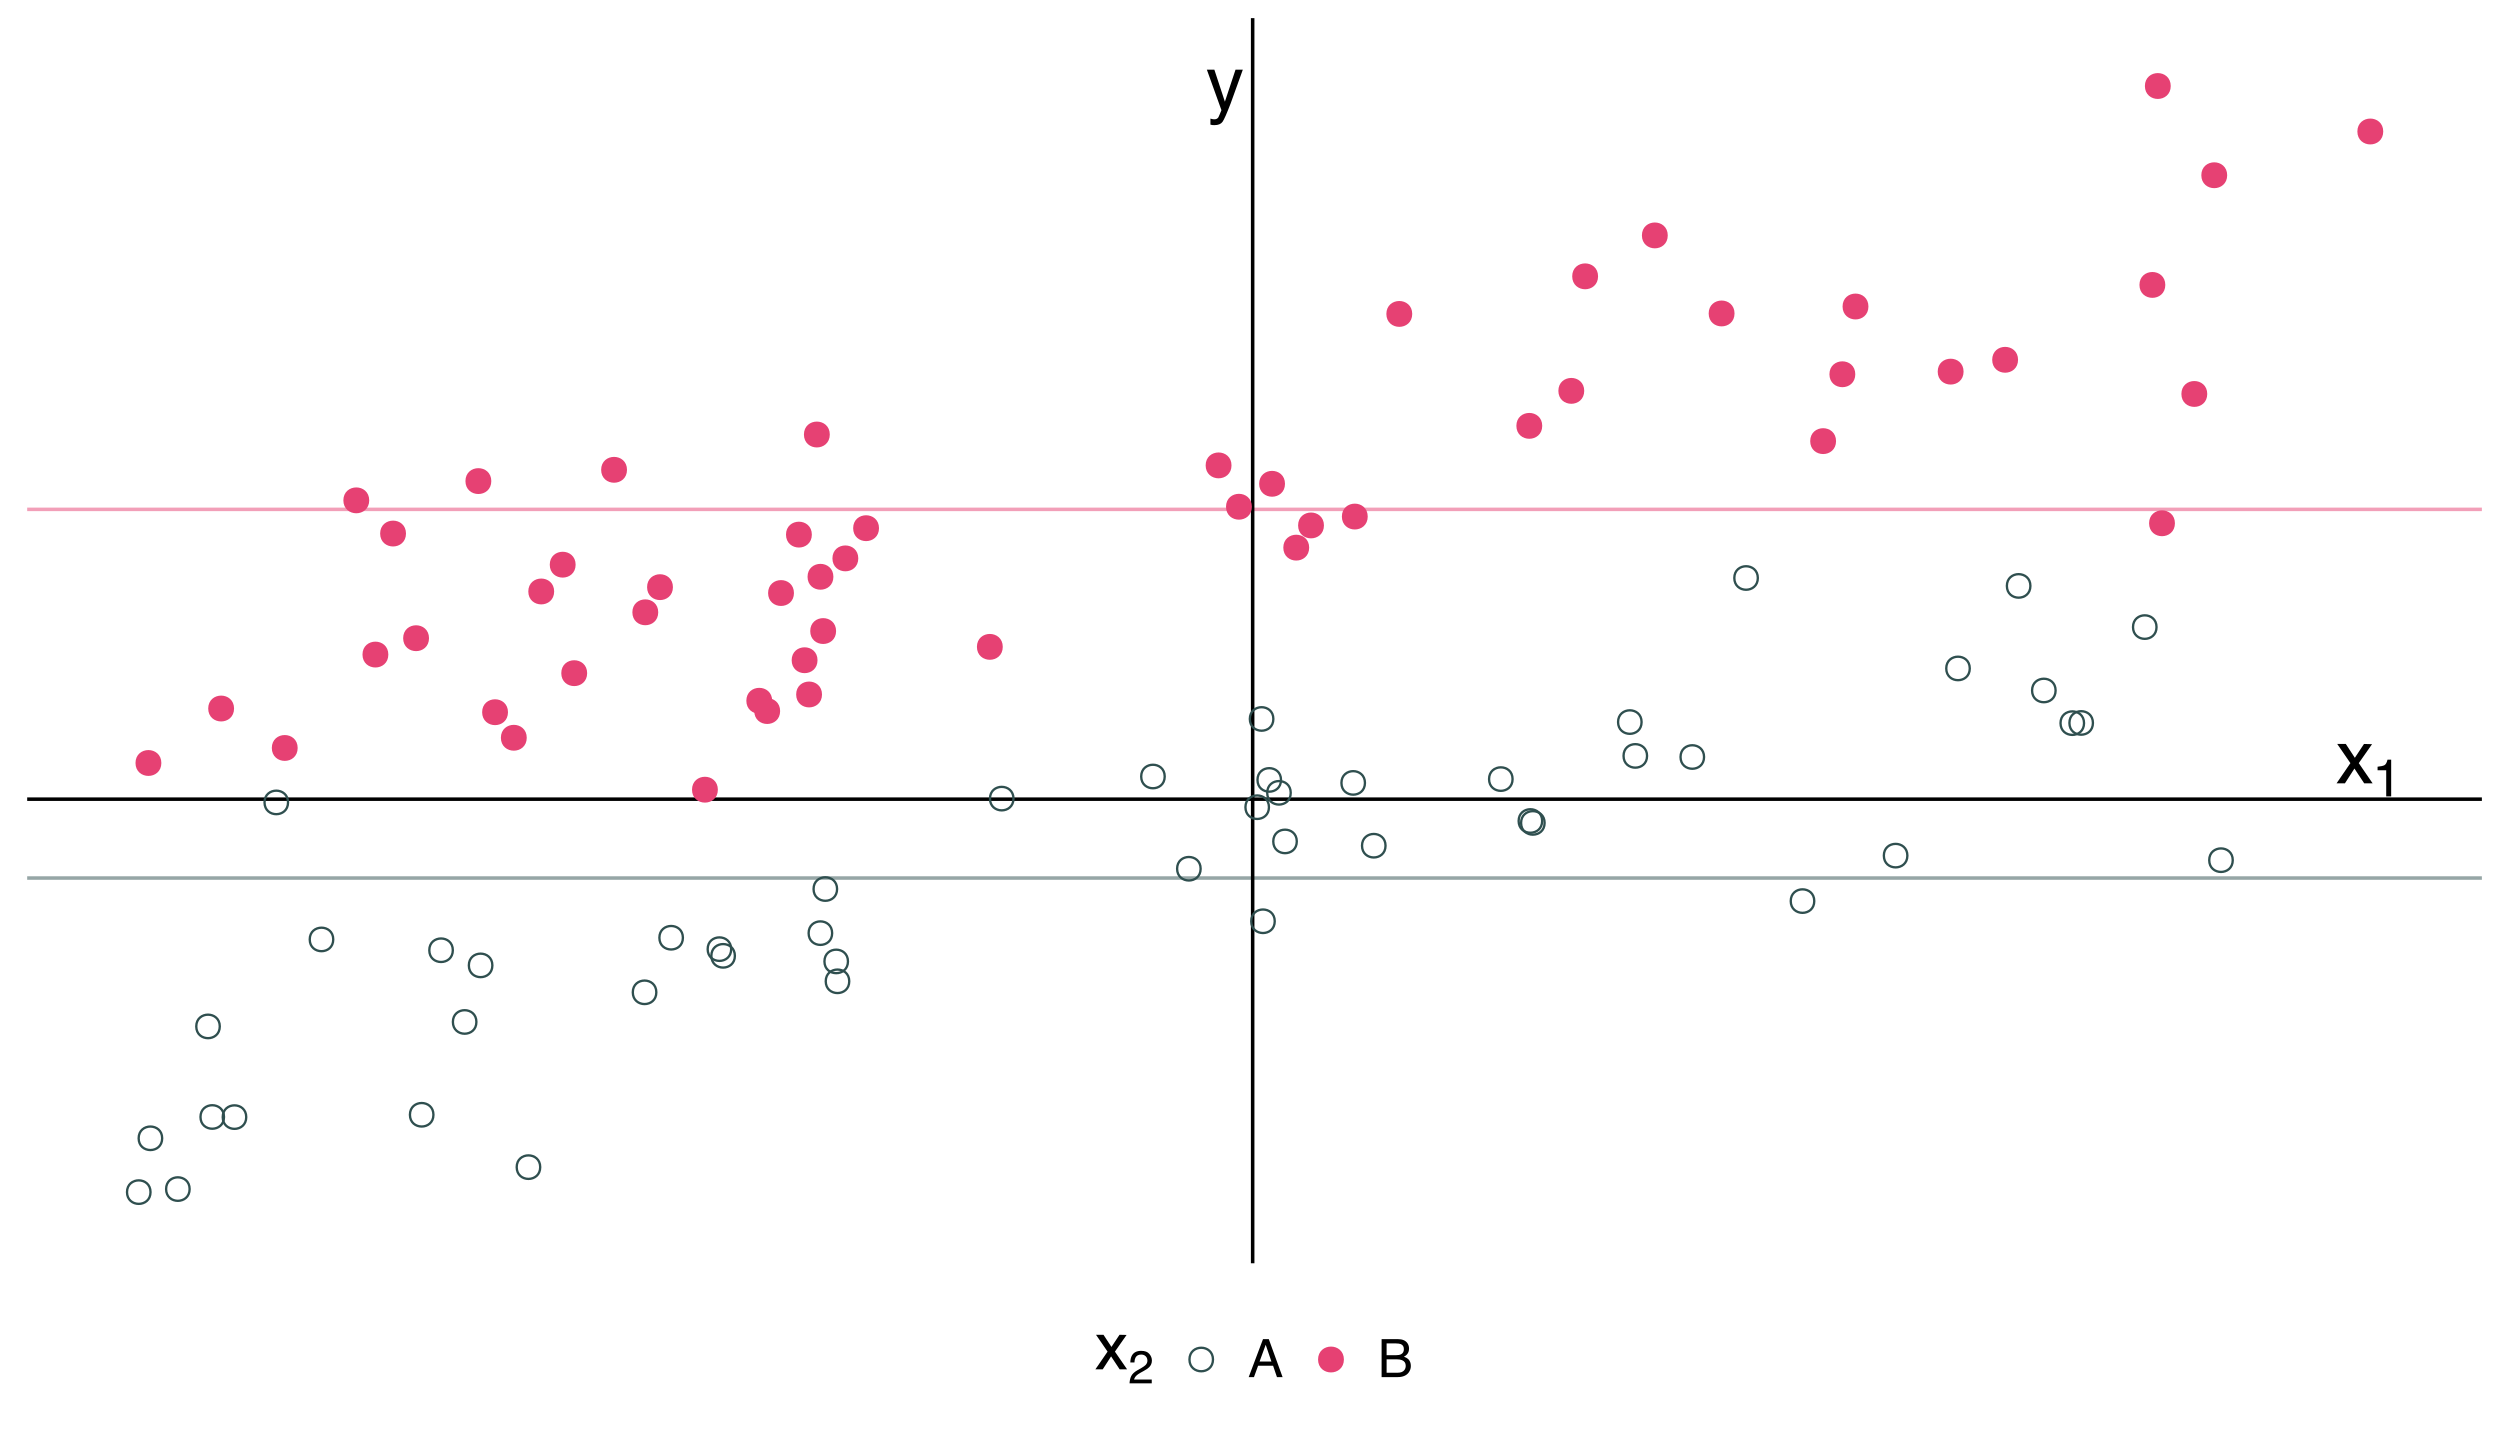 <?xml version="1.0" encoding="UTF-8"?>
<svg xmlns="http://www.w3.org/2000/svg" xmlns:xlink="http://www.w3.org/1999/xlink" width="756" height="432" viewBox="0 0 756 432">
<defs>
<g>
<g id="glyph-0-0">
<path d="M 0.734 0 L 0.734 -16.328 L 13.688 -16.328 L 13.688 0 Z M 11.656 -2.047 L 11.656 -14.281 L 2.781 -14.281 L 2.781 -2.047 Z M 11.656 -2.047 "/>
</g>
<g id="glyph-0-1">
<path d="M 8.906 -11.906 L 11.109 -11.906 C 10.828 -11.145 10.203 -9.406 9.234 -6.688 C 8.504 -4.633 7.898 -2.961 7.422 -1.672 C 6.266 1.359 5.445 3.207 4.969 3.875 C 4.488 4.539 3.672 4.875 2.516 4.875 C 2.234 4.875 2.016 4.863 1.859 4.844 C 1.711 4.82 1.531 4.781 1.312 4.719 L 1.312 2.906 C 1.656 3 1.906 3.055 2.062 3.078 C 2.219 3.098 2.359 3.109 2.484 3.109 C 2.848 3.109 3.117 3.047 3.297 2.922 C 3.473 2.805 3.617 2.66 3.734 2.484 C 3.773 2.422 3.91 2.113 4.141 1.562 C 4.367 1.02 4.535 0.613 4.641 0.344 L 0.234 -11.906 L 2.5 -11.906 L 5.688 -2.219 Z M 5.688 -12.188 Z M 5.688 -12.188 "/>
</g>
<g id="glyph-0-2">
<path d="M 0.328 -11.906 L 2.922 -11.906 L 5.656 -7.719 L 8.422 -11.906 L 10.859 -11.844 L 6.844 -6.109 L 11.031 0 L 8.484 0 L 5.531 -4.469 L 2.656 0 L 0.125 0 L 4.312 -6.109 Z M 0.328 -11.906 "/>
</g>
<g id="glyph-1-0">
<path d="M 0.516 0 L 0.516 -11.438 L 9.594 -11.438 L 9.594 0 Z M 8.156 -1.438 L 8.156 -10 L 1.953 -10 L 1.953 -1.438 Z M 8.156 -1.438 "/>
</g>
<g id="glyph-1-1">
<path d="M 1.531 -7.891 L 1.531 -8.969 C 2.539 -9.062 3.242 -9.223 3.641 -9.453 C 4.035 -9.691 4.332 -10.238 4.531 -11.094 L 5.641 -11.094 L 5.641 0 L 4.141 0 L 4.141 -7.891 Z M 1.531 -7.891 "/>
</g>
<g id="glyph-2-0">
<path d="M 0.641 0 L 0.641 -14.344 L 12.031 -14.344 L 12.031 0 Z M 10.234 -1.797 L 10.234 -12.547 L 2.438 -12.547 L 2.438 -1.797 Z M 10.234 -1.797 "/>
</g>
<g id="glyph-2-1">
<path d="M 0.297 -10.453 L 2.562 -10.453 L 4.969 -6.781 L 7.406 -10.453 L 9.547 -10.406 L 6.016 -5.359 L 9.703 0 L 7.453 0 L 4.859 -3.922 L 2.328 0 L 0.109 0 L 3.797 -5.359 Z M 0.297 -10.453 "/>
</g>
<g id="glyph-3-0">
<path d="M 0.453 0 L 0.453 -10.047 L 8.422 -10.047 L 8.422 0 Z M 7.172 -1.266 L 7.172 -8.781 L 1.703 -8.781 L 1.703 -1.266 Z M 7.172 -1.266 "/>
</g>
<g id="glyph-3-1">
<path d="M 0.438 0 C 0.477 -0.844 0.648 -1.578 0.953 -2.203 C 1.266 -2.828 1.859 -3.395 2.734 -3.906 L 4.047 -4.656 C 4.629 -5 5.039 -5.289 5.281 -5.531 C 5.656 -5.914 5.844 -6.352 5.844 -6.844 C 5.844 -7.406 5.672 -7.852 5.328 -8.188 C 4.984 -8.531 4.531 -8.703 3.969 -8.703 C 3.125 -8.703 2.539 -8.379 2.219 -7.734 C 2.039 -7.391 1.941 -6.914 1.922 -6.312 L 0.672 -6.312 C 0.691 -7.164 0.852 -7.863 1.156 -8.406 C 1.688 -9.352 2.625 -9.828 3.969 -9.828 C 5.094 -9.828 5.91 -9.52 6.422 -8.906 C 6.941 -8.301 7.203 -7.629 7.203 -6.891 C 7.203 -6.109 6.926 -5.438 6.375 -4.875 C 6.062 -4.551 5.488 -4.16 4.656 -3.703 L 3.719 -3.188 C 3.281 -2.938 2.93 -2.703 2.672 -2.484 C 2.211 -2.086 1.926 -1.645 1.812 -1.156 L 7.156 -1.156 L 7.156 0 Z M 0.438 0 "/>
</g>
<g id="glyph-4-0">
<path d="M 0.516 0 L 0.516 -11.484 L 9.625 -11.484 L 9.625 0 Z M 8.188 -1.438 L 8.188 -10.047 L 1.953 -10.047 L 1.953 -1.438 Z M 8.188 -1.438 "/>
</g>
<g id="glyph-4-1">
<path d="M 7.109 -4.703 L 5.375 -9.781 L 3.516 -4.703 Z M 4.562 -11.484 L 6.312 -11.484 L 10.484 0 L 8.781 0 L 7.609 -3.438 L 3.078 -3.438 L 1.828 0 L 0.234 0 Z M 4.562 -11.484 "/>
</g>
<g id="glyph-4-2">
<path d="M 5.531 -6.625 C 6.188 -6.625 6.695 -6.719 7.062 -6.906 C 7.633 -7.188 7.922 -7.703 7.922 -8.453 C 7.922 -9.203 7.617 -9.707 7.016 -9.969 C 6.672 -10.113 6.16 -10.188 5.484 -10.188 L 2.703 -10.188 L 2.703 -6.625 Z M 6.062 -1.328 C 7.008 -1.328 7.688 -1.602 8.094 -2.156 C 8.352 -2.508 8.484 -2.93 8.484 -3.422 C 8.484 -4.254 8.109 -4.82 7.359 -5.125 C 6.961 -5.289 6.441 -5.375 5.797 -5.375 L 2.703 -5.375 L 2.703 -1.328 Z M 1.188 -11.484 L 6.109 -11.484 C 7.453 -11.484 8.41 -11.082 8.984 -10.281 C 9.316 -9.801 9.484 -9.254 9.484 -8.641 C 9.484 -7.91 9.273 -7.316 8.859 -6.859 C 8.648 -6.609 8.344 -6.383 7.938 -6.188 C 8.531 -5.957 8.973 -5.703 9.266 -5.422 C 9.773 -4.922 10.031 -4.234 10.031 -3.359 C 10.031 -2.617 9.801 -1.945 9.344 -1.344 C 8.645 -0.445 7.539 0 6.031 0 L 1.188 0 Z M 1.188 -11.484 "/>
</g>
</g>
<clipPath id="clip-0">
<path clip-rule="nonzero" d="M 8.219 264 L 750.52 264 L 750.52 267 L 8.219 267 Z M 8.219 264 "/>
</clipPath>
<clipPath id="clip-1">
<path clip-rule="nonzero" d="M 8.219 153 L 750.52 153 L 750.52 155 L 8.219 155 Z M 8.219 153 "/>
</clipPath>
<clipPath id="clip-2">
<path clip-rule="nonzero" d="M 8.219 241 L 750.52 241 L 750.52 243 L 8.219 243 Z M 8.219 241 "/>
</clipPath>
<clipPath id="clip-3">
<path clip-rule="nonzero" d="M 378 5.48 L 380 5.48 L 380 382.016 L 378 382.016 Z M 378 5.48 "/>
</clipPath>
</defs>
<rect x="-75.6" y="-43.2" width="907.2" height="518.4" fill="rgb(100%, 100%, 100%)" fill-opacity="1"/>
<g clip-path="url(#clip-0)">
<path fill="none" stroke-width="1.067" stroke-linecap="butt" stroke-linejoin="round" stroke="rgb(18.431%, 30.98%, 30.98%)" stroke-opacity="0.502" stroke-miterlimit="10" d="M 8.219 265.523 L 750.52 265.523 "/>
</g>
<g clip-path="url(#clip-1)">
<path fill="none" stroke-width="1.067" stroke-linecap="butt" stroke-linejoin="round" stroke="rgb(90.196%, 25.49%, 45.098%)" stroke-opacity="0.502" stroke-miterlimit="10" d="M 8.219 154.023 L 750.52 154.023 "/>
</g>
<g clip-path="url(#clip-2)">
<path fill="none" stroke-width="1.067" stroke-linecap="butt" stroke-linejoin="round" stroke="rgb(0%, 0%, 0%)" stroke-opacity="1" stroke-miterlimit="10" d="M 8.219 241.668 L 750.52 241.668 "/>
</g>
<g clip-path="url(#clip-3)">
<path fill="none" stroke-width="1.067" stroke-linecap="butt" stroke-linejoin="round" stroke="rgb(0%, 0%, 0%)" stroke-opacity="1" stroke-miterlimit="10" d="M 378.805 382.012 L 378.805 5.48 "/>
</g>
<g fill="rgb(0%, 0%, 0%)" fill-opacity="1">
<use xlink:href="#glyph-0-1" x="364.719" y="32.969"/>
</g>
<g fill="rgb(0%, 0%, 0%)" fill-opacity="1">
<use xlink:href="#glyph-0-2" x="706.449" y="236.879"/>
</g>
<g fill="rgb(0%, 0%, 0%)" fill-opacity="1">
<use xlink:href="#glyph-1-1" x="717.449" y="240.823"/>
</g>
<path fill-rule="nonzero" fill="rgb(90.196%, 25.49%, 45.098%)" fill-opacity="1" stroke-width="0.709" stroke-linecap="round" stroke-linejoin="round" stroke="rgb(90.196%, 25.49%, 45.098%)" stroke-opacity="1" stroke-miterlimit="10" d="M 117.078 197.941 C 117.078 202.684 109.969 202.684 109.969 197.941 C 109.969 193.203 117.078 193.203 117.078 197.941 "/>
<path fill="none" stroke-width="0.709" stroke-linecap="round" stroke-linejoin="round" stroke="rgb(18.431%, 30.98%, 30.98%)" stroke-opacity="1" stroke-miterlimit="10" d="M 466.348 248.266 C 466.348 253.008 459.234 253.008 459.234 248.266 C 459.234 243.527 466.348 243.527 466.348 248.266 "/>
<path fill="none" stroke-width="0.709" stroke-linecap="round" stroke-linejoin="round" stroke="rgb(18.431%, 30.98%, 30.98%)" stroke-opacity="1" stroke-miterlimit="10" d="M 457.402 235.598 C 457.402 240.34 450.293 240.34 450.293 235.598 C 450.293 230.859 457.402 230.859 457.402 235.598 "/>
<path fill="none" stroke-width="0.709" stroke-linecap="round" stroke-linejoin="round" stroke="rgb(18.431%, 30.98%, 30.98%)" stroke-opacity="1" stroke-miterlimit="10" d="M 467.09 248.848 C 467.09 253.59 459.977 253.59 459.977 248.848 C 459.977 244.109 467.09 244.109 467.09 248.848 "/>
<path fill="none" stroke-width="0.709" stroke-linecap="round" stroke-linejoin="round" stroke="rgb(18.431%, 30.98%, 30.98%)" stroke-opacity="1" stroke-miterlimit="10" d="M 630.211 218.68 C 630.211 223.422 623.102 223.422 623.102 218.68 C 623.102 213.938 630.211 213.938 630.211 218.68 "/>
<path fill-rule="nonzero" fill="rgb(90.196%, 25.49%, 45.098%)" fill-opacity="1" stroke-width="0.709" stroke-linecap="round" stroke-linejoin="round" stroke="rgb(90.196%, 25.49%, 45.098%)" stroke-opacity="1" stroke-miterlimit="10" d="M 478.715 118.195 C 478.715 122.938 471.605 122.938 471.605 118.195 C 471.605 113.457 478.715 113.457 478.715 118.195 "/>
<path fill="none" stroke-width="0.709" stroke-linecap="round" stroke-linejoin="round" stroke="rgb(18.431%, 30.98%, 30.98%)" stroke-opacity="1" stroke-miterlimit="10" d="M 45.516 360.496 C 45.516 365.238 38.406 365.238 38.406 360.496 C 38.406 355.758 45.516 355.758 45.516 360.496 "/>
<path fill-rule="nonzero" fill="rgb(90.196%, 25.49%, 45.098%)" fill-opacity="1" stroke-width="0.709" stroke-linecap="round" stroke-linejoin="round" stroke="rgb(90.196%, 25.49%, 45.098%)" stroke-opacity="1" stroke-miterlimit="10" d="M 198.695 185.16 C 198.695 189.902 191.582 189.902 191.582 185.16 C 191.582 180.422 198.695 180.422 198.695 185.16 "/>
<path fill="none" stroke-width="0.709" stroke-linecap="round" stroke-linejoin="round" stroke="rgb(18.431%, 30.98%, 30.98%)" stroke-opacity="1" stroke-miterlimit="10" d="M 496.414 218.352 C 496.414 223.094 489.305 223.094 489.305 218.352 C 489.305 213.613 496.414 213.613 496.414 218.352 "/>
<path fill="none" stroke-width="0.709" stroke-linecap="round" stroke-linejoin="round" stroke="rgb(18.431%, 30.98%, 30.98%)" stroke-opacity="1" stroke-miterlimit="10" d="M 392.148 254.445 C 392.148 259.188 385.035 259.188 385.035 254.445 C 385.035 249.707 392.148 249.707 392.148 254.445 "/>
<path fill="none" stroke-width="0.709" stroke-linecap="round" stroke-linejoin="round" stroke="rgb(18.431%, 30.98%, 30.98%)" stroke-opacity="1" stroke-miterlimit="10" d="M 515.305 228.918 C 515.305 233.66 508.195 233.66 508.195 228.918 C 508.195 224.18 515.305 224.18 515.305 228.918 "/>
<path fill-rule="nonzero" fill="rgb(90.196%, 25.49%, 45.098%)" fill-opacity="1" stroke-width="0.709" stroke-linecap="round" stroke-linejoin="round" stroke="rgb(90.196%, 25.49%, 45.098%)" stroke-opacity="1" stroke-miterlimit="10" d="M 413.246 156.207 C 413.246 160.949 406.137 160.949 406.137 156.207 C 406.137 151.469 413.246 151.469 413.246 156.207 "/>
<path fill-rule="nonzero" fill="rgb(90.196%, 25.49%, 45.098%)" fill-opacity="1" stroke-width="0.709" stroke-linecap="round" stroke-linejoin="round" stroke="rgb(90.196%, 25.49%, 45.098%)" stroke-opacity="1" stroke-miterlimit="10" d="M 233.156 211.91 C 233.156 216.652 226.047 216.652 226.047 211.91 C 226.047 207.172 233.156 207.172 233.156 211.91 "/>
<path fill-rule="nonzero" fill="rgb(90.196%, 25.49%, 45.098%)" fill-opacity="1" stroke-width="0.709" stroke-linecap="round" stroke-linejoin="round" stroke="rgb(90.196%, 25.49%, 45.098%)" stroke-opacity="1" stroke-miterlimit="10" d="M 673.145 52.996 C 673.145 57.734 666.035 57.734 666.035 52.996 C 666.035 48.254 673.145 48.254 673.145 52.996 "/>
<path fill-rule="nonzero" fill="rgb(90.196%, 25.49%, 45.098%)" fill-opacity="1" stroke-width="0.709" stroke-linecap="round" stroke-linejoin="round" stroke="rgb(90.196%, 25.49%, 45.098%)" stroke-opacity="1" stroke-miterlimit="10" d="M 239.738 179.336 C 239.738 184.074 232.625 184.074 232.625 179.336 C 232.625 174.594 239.738 174.594 239.738 179.336 "/>
<path fill="none" stroke-width="0.709" stroke-linecap="round" stroke-linejoin="round" stroke="rgb(18.431%, 30.98%, 30.98%)" stroke-opacity="1" stroke-miterlimit="10" d="M 613.992 177.18 C 613.992 181.922 606.879 181.922 606.879 177.18 C 606.879 172.441 613.992 172.441 613.992 177.18 "/>
<path fill-rule="nonzero" fill="rgb(90.196%, 25.49%, 45.098%)" fill-opacity="1" stroke-width="0.709" stroke-linecap="round" stroke-linejoin="round" stroke="rgb(90.196%, 25.49%, 45.098%)" stroke-opacity="1" stroke-miterlimit="10" d="M 235.555 215.023 C 235.555 219.762 228.441 219.762 228.441 215.023 C 228.441 210.281 235.555 210.281 235.555 215.023 "/>
<path fill="none" stroke-width="0.709" stroke-linecap="round" stroke-linejoin="round" stroke="rgb(18.431%, 30.98%, 30.98%)" stroke-opacity="1" stroke-miterlimit="10" d="M 222.227 289.043 C 222.227 293.785 215.117 293.785 215.117 289.043 C 215.117 284.305 222.227 284.305 222.227 289.043 "/>
<path fill-rule="nonzero" fill="rgb(90.196%, 25.49%, 45.098%)" fill-opacity="1" stroke-width="0.709" stroke-linecap="round" stroke-linejoin="round" stroke="rgb(90.196%, 25.49%, 45.098%)" stroke-opacity="1" stroke-miterlimit="10" d="M 167.223 178.863 C 167.223 183.602 160.113 183.602 160.113 178.863 C 160.113 174.121 167.223 174.121 167.223 178.863 "/>
<path fill="none" stroke-width="0.709" stroke-linecap="round" stroke-linejoin="round" stroke="rgb(18.431%, 30.98%, 30.98%)" stroke-opacity="1" stroke-miterlimit="10" d="M 198.473 300.078 C 198.473 304.816 191.359 304.816 191.359 300.078 C 191.359 295.336 198.473 295.336 198.473 300.078 "/>
<path fill="none" stroke-width="0.709" stroke-linecap="round" stroke-linejoin="round" stroke="rgb(18.431%, 30.98%, 30.98%)" stroke-opacity="1" stroke-miterlimit="10" d="M 256.422 290.734 C 256.422 295.473 249.312 295.473 249.312 290.734 C 249.312 285.992 256.422 285.992 256.422 290.734 "/>
<path fill-rule="nonzero" fill="rgb(90.196%, 25.49%, 45.098%)" fill-opacity="1" stroke-width="0.709" stroke-linecap="round" stroke-linejoin="round" stroke="rgb(90.196%, 25.49%, 45.098%)" stroke-opacity="1" stroke-miterlimit="10" d="M 246.863 199.652 C 246.863 204.395 239.754 204.395 239.754 199.652 C 239.754 194.914 246.863 194.914 246.863 199.652 "/>
<path fill-rule="nonzero" fill="rgb(90.196%, 25.49%, 45.098%)" fill-opacity="1" stroke-width="0.709" stroke-linecap="round" stroke-linejoin="round" stroke="rgb(90.196%, 25.49%, 45.098%)" stroke-opacity="1" stroke-miterlimit="10" d="M 148.215 145.484 C 148.215 150.223 141.105 150.223 141.105 145.484 C 141.105 140.742 148.215 140.742 148.215 145.484 "/>
<path fill="none" stroke-width="0.709" stroke-linecap="round" stroke-linejoin="round" stroke="rgb(18.431%, 30.98%, 30.98%)" stroke-opacity="1" stroke-miterlimit="10" d="M 66.461 310.391 C 66.461 315.129 59.352 315.129 59.352 310.391 C 59.352 305.648 66.461 305.648 66.461 310.391 "/>
<path fill-rule="nonzero" fill="rgb(90.196%, 25.49%, 45.098%)" fill-opacity="1" stroke-width="0.709" stroke-linecap="round" stroke-linejoin="round" stroke="rgb(90.196%, 25.49%, 45.098%)" stroke-opacity="1" stroke-miterlimit="10" d="M 189.25 142.07 C 189.25 146.812 182.141 146.812 182.141 142.07 C 182.141 137.332 189.25 137.332 189.25 142.07 "/>
<path fill="none" stroke-width="0.709" stroke-linecap="round" stroke-linejoin="round" stroke="rgb(18.431%, 30.98%, 30.98%)" stroke-opacity="1" stroke-miterlimit="10" d="M 595.656 202.137 C 595.656 206.875 588.547 206.875 588.547 202.137 C 588.547 197.395 595.656 197.395 595.656 202.137 "/>
<path fill-rule="nonzero" fill="rgb(90.196%, 25.49%, 45.098%)" fill-opacity="1" stroke-width="0.709" stroke-linecap="round" stroke-linejoin="round" stroke="rgb(90.196%, 25.49%, 45.098%)" stroke-opacity="1" stroke-miterlimit="10" d="M 400.008 158.891 C 400.008 163.633 392.898 163.633 392.898 158.891 C 392.898 154.152 400.008 154.152 400.008 158.891 "/>
<path fill-rule="nonzero" fill="rgb(90.196%, 25.49%, 45.098%)" fill-opacity="1" stroke-width="0.709" stroke-linecap="round" stroke-linejoin="round" stroke="rgb(90.196%, 25.49%, 45.098%)" stroke-opacity="1" stroke-miterlimit="10" d="M 667.117 119.133 C 667.117 123.875 660.008 123.875 660.008 119.133 C 660.008 114.395 667.117 114.395 667.117 119.133 "/>
<path fill-rule="nonzero" fill="rgb(90.196%, 25.49%, 45.098%)" fill-opacity="1" stroke-width="0.709" stroke-linecap="round" stroke-linejoin="round" stroke="rgb(90.196%, 25.49%, 45.098%)" stroke-opacity="1" stroke-miterlimit="10" d="M 609.906 108.801 C 609.906 113.543 602.793 113.543 602.793 108.801 C 602.793 104.062 609.906 104.062 609.906 108.801 "/>
<path fill-rule="nonzero" fill="rgb(90.196%, 25.49%, 45.098%)" fill-opacity="1" stroke-width="0.709" stroke-linecap="round" stroke-linejoin="round" stroke="rgb(90.196%, 25.49%, 45.098%)" stroke-opacity="1" stroke-miterlimit="10" d="M 70.426 214.258 C 70.426 219 63.316 219 63.316 214.258 C 63.316 209.52 70.426 209.52 70.426 214.258 "/>
<path fill="none" stroke-width="0.709" stroke-linecap="round" stroke-linejoin="round" stroke="rgb(18.431%, 30.98%, 30.98%)" stroke-opacity="1" stroke-miterlimit="10" d="M 352.207 234.816 C 352.207 239.555 345.098 239.555 345.098 234.816 C 345.098 230.074 352.207 230.074 352.207 234.816 "/>
<path fill="none" stroke-width="0.709" stroke-linecap="round" stroke-linejoin="round" stroke="rgb(18.431%, 30.98%, 30.98%)" stroke-opacity="1" stroke-miterlimit="10" d="M 221.105 287.02 C 221.105 291.762 213.996 291.762 213.996 287.02 C 213.996 282.281 221.105 282.281 221.105 287.02 "/>
<path fill-rule="nonzero" fill="rgb(90.196%, 25.49%, 45.098%)" fill-opacity="1" stroke-width="0.709" stroke-linecap="round" stroke-linejoin="round" stroke="rgb(90.196%, 25.49%, 45.098%)" stroke-opacity="1" stroke-miterlimit="10" d="M 248.223 210.012 C 248.223 214.75 241.113 214.75 241.113 210.012 C 241.113 205.27 248.223 205.27 248.223 210.012 "/>
<path fill="none" stroke-width="0.709" stroke-linecap="round" stroke-linejoin="round" stroke="rgb(18.431%, 30.98%, 30.98%)" stroke-opacity="1" stroke-miterlimit="10" d="M 387.379 235.848 C 387.379 240.59 380.266 240.59 380.266 235.848 C 380.266 231.109 387.379 231.109 387.379 235.848 "/>
<path fill="none" stroke-width="0.709" stroke-linecap="round" stroke-linejoin="round" stroke="rgb(18.431%, 30.98%, 30.98%)" stroke-opacity="1" stroke-miterlimit="10" d="M 163.359 352.945 C 163.359 357.688 156.25 357.688 156.25 352.945 C 156.25 348.203 163.359 348.203 163.359 352.945 "/>
<path fill-rule="nonzero" fill="rgb(90.196%, 25.49%, 45.098%)" fill-opacity="1" stroke-width="0.709" stroke-linecap="round" stroke-linejoin="round" stroke="rgb(90.196%, 25.49%, 45.098%)" stroke-opacity="1" stroke-miterlimit="10" d="M 560.684 113.176 C 560.684 117.918 553.574 117.918 553.574 113.176 C 553.574 108.438 560.684 108.438 560.684 113.176 "/>
<path fill-rule="nonzero" fill="rgb(90.196%, 25.49%, 45.098%)" fill-opacity="1" stroke-width="0.709" stroke-linecap="round" stroke-linejoin="round" stroke="rgb(90.196%, 25.49%, 45.098%)" stroke-opacity="1" stroke-miterlimit="10" d="M 177.199 203.566 C 177.199 208.309 170.086 208.309 170.086 203.566 C 170.086 198.828 177.199 198.828 177.199 203.566 "/>
<path fill-rule="nonzero" fill="rgb(90.196%, 25.49%, 45.098%)" fill-opacity="1" stroke-width="0.709" stroke-linecap="round" stroke-linejoin="round" stroke="rgb(90.196%, 25.49%, 45.098%)" stroke-opacity="1" stroke-miterlimit="10" d="M 216.727 238.805 C 216.727 243.543 209.617 243.543 209.617 238.805 C 209.617 234.062 216.727 234.062 216.727 238.805 "/>
<path fill-rule="nonzero" fill="rgb(90.196%, 25.49%, 45.098%)" fill-opacity="1" stroke-width="0.709" stroke-linecap="round" stroke-linejoin="round" stroke="rgb(90.196%, 25.49%, 45.098%)" stroke-opacity="1" stroke-miterlimit="10" d="M 720.336 39.766 C 720.336 44.508 713.223 44.508 713.223 39.766 C 713.223 35.023 720.336 35.023 720.336 39.766 "/>
<path fill-rule="nonzero" fill="rgb(90.196%, 25.49%, 45.098%)" fill-opacity="1" stroke-width="0.709" stroke-linecap="round" stroke-linejoin="round" stroke="rgb(90.196%, 25.49%, 45.098%)" stroke-opacity="1" stroke-miterlimit="10" d="M 593.43 112.383 C 593.43 117.121 586.316 117.121 586.316 112.383 C 586.316 107.641 593.43 107.641 593.43 112.383 "/>
<path fill="none" stroke-width="0.709" stroke-linecap="round" stroke-linejoin="round" stroke="rgb(18.431%, 30.98%, 30.98%)" stroke-opacity="1" stroke-miterlimit="10" d="M 418.984 255.746 C 418.984 260.484 411.875 260.484 411.875 255.746 C 411.875 251.004 418.984 251.004 418.984 255.746 "/>
<path fill-rule="nonzero" fill="rgb(90.196%, 25.49%, 45.098%)" fill-opacity="1" stroke-width="0.709" stroke-linecap="round" stroke-linejoin="round" stroke="rgb(90.196%, 25.49%, 45.098%)" stroke-opacity="1" stroke-miterlimit="10" d="M 482.902 83.562 C 482.902 88.305 475.789 88.305 475.789 83.562 C 475.789 78.824 482.902 78.824 482.902 83.562 "/>
<path fill="none" stroke-width="0.709" stroke-linecap="round" stroke-linejoin="round" stroke="rgb(18.431%, 30.98%, 30.98%)" stroke-opacity="1" stroke-miterlimit="10" d="M 253.133 268.844 C 253.133 273.586 246.023 273.586 246.023 268.844 C 246.023 264.105 253.133 264.105 253.133 268.844 "/>
<path fill-rule="nonzero" fill="rgb(90.196%, 25.49%, 45.098%)" fill-opacity="1" stroke-width="0.709" stroke-linecap="round" stroke-linejoin="round" stroke="rgb(90.196%, 25.49%, 45.098%)" stroke-opacity="1" stroke-miterlimit="10" d="M 466.016 128.777 C 466.016 133.52 458.906 133.52 458.906 128.777 C 458.906 124.039 466.016 124.039 466.016 128.777 "/>
<path fill-rule="nonzero" fill="rgb(90.196%, 25.49%, 45.098%)" fill-opacity="1" stroke-width="0.709" stroke-linecap="round" stroke-linejoin="round" stroke="rgb(90.196%, 25.49%, 45.098%)" stroke-opacity="1" stroke-miterlimit="10" d="M 265.457 159.723 C 265.457 164.465 258.348 164.465 258.348 159.723 C 258.348 154.984 265.457 154.984 265.457 159.723 "/>
<path fill="none" stroke-width="0.709" stroke-linecap="round" stroke-linejoin="round" stroke="rgb(18.431%, 30.98%, 30.98%)" stroke-opacity="1" stroke-miterlimit="10" d="M 383.73 244.098 C 383.73 248.84 376.621 248.84 376.621 244.098 C 376.621 239.359 383.73 239.359 383.73 244.098 "/>
<path fill-rule="nonzero" fill="rgb(90.196%, 25.49%, 45.098%)" fill-opacity="1" stroke-width="0.709" stroke-linecap="round" stroke-linejoin="round" stroke="rgb(90.196%, 25.49%, 45.098%)" stroke-opacity="1" stroke-miterlimit="10" d="M 503.977 71.191 C 503.977 75.93 496.867 75.93 496.867 71.191 C 496.867 66.449 503.977 66.449 503.977 71.191 "/>
<path fill-rule="nonzero" fill="rgb(90.196%, 25.49%, 45.098%)" fill-opacity="1" stroke-width="0.709" stroke-linecap="round" stroke-linejoin="round" stroke="rgb(90.196%, 25.49%, 45.098%)" stroke-opacity="1" stroke-miterlimit="10" d="M 372.055 140.734 C 372.055 145.477 364.941 145.477 364.941 140.734 C 364.941 135.996 372.055 135.996 372.055 140.734 "/>
<path fill="none" stroke-width="0.709" stroke-linecap="round" stroke-linejoin="round" stroke="rgb(18.431%, 30.98%, 30.98%)" stroke-opacity="1" stroke-miterlimit="10" d="M 206.508 283.57 C 206.508 288.312 199.398 288.312 199.398 283.57 C 199.398 278.832 206.508 278.832 206.508 283.57 "/>
<path fill-rule="nonzero" fill="rgb(90.196%, 25.49%, 45.098%)" fill-opacity="1" stroke-width="0.709" stroke-linecap="round" stroke-linejoin="round" stroke="rgb(90.196%, 25.49%, 45.098%)" stroke-opacity="1" stroke-miterlimit="10" d="M 564.66 92.691 C 564.66 97.43 557.547 97.43 557.547 92.691 C 557.547 87.949 564.66 87.949 564.66 92.691 "/>
<path fill-rule="nonzero" fill="rgb(90.196%, 25.49%, 45.098%)" fill-opacity="1" stroke-width="0.709" stroke-linecap="round" stroke-linejoin="round" stroke="rgb(90.196%, 25.49%, 45.098%)" stroke-opacity="1" stroke-miterlimit="10" d="M 89.66 226.184 C 89.66 230.926 82.551 230.926 82.551 226.184 C 82.551 221.445 89.66 221.445 89.66 226.184 "/>
<path fill-rule="nonzero" fill="rgb(90.196%, 25.49%, 45.098%)" fill-opacity="1" stroke-width="0.709" stroke-linecap="round" stroke-linejoin="round" stroke="rgb(90.196%, 25.49%, 45.098%)" stroke-opacity="1" stroke-miterlimit="10" d="M 251.664 174.422 C 251.664 179.16 244.555 179.16 244.555 174.422 C 244.555 169.68 251.664 169.68 251.664 174.422 "/>
<path fill="none" stroke-width="0.709" stroke-linecap="round" stroke-linejoin="round" stroke="rgb(18.431%, 30.98%, 30.98%)" stroke-opacity="1" stroke-miterlimit="10" d="M 531.566 174.785 C 531.566 179.527 524.457 179.527 524.457 174.785 C 524.457 170.047 531.566 170.047 531.566 174.785 "/>
<path fill="none" stroke-width="0.709" stroke-linecap="round" stroke-linejoin="round" stroke="rgb(18.431%, 30.98%, 30.98%)" stroke-opacity="1" stroke-miterlimit="10" d="M 385.48 278.59 C 385.48 283.332 378.371 283.332 378.371 278.59 C 378.371 273.852 385.48 273.852 385.48 278.59 "/>
<path fill="none" stroke-width="0.709" stroke-linecap="round" stroke-linejoin="round" stroke="rgb(18.431%, 30.98%, 30.98%)" stroke-opacity="1" stroke-miterlimit="10" d="M 144.062 309.039 C 144.062 313.781 136.953 313.781 136.953 309.039 C 136.953 304.301 144.062 304.301 144.062 309.039 "/>
<path fill="none" stroke-width="0.709" stroke-linecap="round" stroke-linejoin="round" stroke="rgb(18.431%, 30.98%, 30.98%)" stroke-opacity="1" stroke-miterlimit="10" d="M 385.062 217.414 C 385.062 222.152 377.949 222.152 377.949 217.414 C 377.949 212.672 385.062 212.672 385.062 217.414 "/>
<path fill-rule="nonzero" fill="rgb(90.196%, 25.49%, 45.098%)" fill-opacity="1" stroke-width="0.709" stroke-linecap="round" stroke-linejoin="round" stroke="rgb(90.196%, 25.49%, 45.098%)" stroke-opacity="1" stroke-miterlimit="10" d="M 378.211 153.242 C 378.211 157.98 371.102 157.98 371.102 153.242 C 371.102 148.5 378.211 148.5 378.211 153.242 "/>
<path fill-rule="nonzero" fill="rgb(90.196%, 25.49%, 45.098%)" fill-opacity="1" stroke-width="0.709" stroke-linecap="round" stroke-linejoin="round" stroke="rgb(90.196%, 25.49%, 45.098%)" stroke-opacity="1" stroke-miterlimit="10" d="M 554.867 133.395 C 554.867 138.137 547.758 138.137 547.758 133.395 C 547.758 128.656 554.867 128.656 554.867 133.395 "/>
<path fill-rule="nonzero" fill="rgb(90.196%, 25.49%, 45.098%)" fill-opacity="1" stroke-width="0.709" stroke-linecap="round" stroke-linejoin="round" stroke="rgb(90.196%, 25.49%, 45.098%)" stroke-opacity="1" stroke-miterlimit="10" d="M 158.934 223.098 C 158.934 227.84 151.82 227.84 151.82 223.098 C 151.82 218.359 158.934 218.359 158.934 223.098 "/>
<path fill="none" stroke-width="0.709" stroke-linecap="round" stroke-linejoin="round" stroke="rgb(18.431%, 30.98%, 30.98%)" stroke-opacity="1" stroke-miterlimit="10" d="M 621.613 208.801 C 621.613 213.543 614.5 213.543 614.5 208.801 C 614.5 204.062 621.613 204.062 621.613 208.801 "/>
<path fill="none" stroke-width="0.709" stroke-linecap="round" stroke-linejoin="round" stroke="rgb(18.431%, 30.98%, 30.98%)" stroke-opacity="1" stroke-miterlimit="10" d="M 632.902 218.621 C 632.902 223.359 625.793 223.359 625.793 218.621 C 625.793 213.879 632.902 213.879 632.902 218.621 "/>
<path fill="none" stroke-width="0.709" stroke-linecap="round" stroke-linejoin="round" stroke="rgb(18.431%, 30.98%, 30.98%)" stroke-opacity="1" stroke-miterlimit="10" d="M 67.738 337.773 C 67.738 342.516 60.629 342.516 60.629 337.773 C 60.629 333.035 67.738 333.035 67.738 337.773 "/>
<path fill="none" stroke-width="0.709" stroke-linecap="round" stroke-linejoin="round" stroke="rgb(18.431%, 30.98%, 30.98%)" stroke-opacity="1" stroke-miterlimit="10" d="M 256.812 296.746 C 256.812 301.488 249.703 301.488 249.703 296.746 C 249.703 292.008 256.812 292.008 256.812 296.746 "/>
<path fill-rule="nonzero" fill="rgb(90.196%, 25.49%, 45.098%)" fill-opacity="1" stroke-width="0.709" stroke-linecap="round" stroke-linejoin="round" stroke="rgb(90.196%, 25.49%, 45.098%)" stroke-opacity="1" stroke-miterlimit="10" d="M 48.438 230.73 C 48.438 235.469 41.328 235.469 41.328 230.73 C 41.328 225.988 48.438 225.988 48.438 230.73 "/>
<path fill-rule="nonzero" fill="rgb(90.196%, 25.49%, 45.098%)" fill-opacity="1" stroke-width="0.709" stroke-linecap="round" stroke-linejoin="round" stroke="rgb(90.196%, 25.49%, 45.098%)" stroke-opacity="1" stroke-miterlimit="10" d="M 203.141 177.555 C 203.141 182.297 196.031 182.297 196.031 177.555 C 196.031 172.816 203.141 172.816 203.141 177.555 "/>
<path fill-rule="nonzero" fill="rgb(90.196%, 25.49%, 45.098%)" fill-opacity="1" stroke-width="0.709" stroke-linecap="round" stroke-linejoin="round" stroke="rgb(90.196%, 25.49%, 45.098%)" stroke-opacity="1" stroke-miterlimit="10" d="M 524.168 94.789 C 524.168 99.531 517.055 99.531 517.055 94.789 C 517.055 90.051 524.168 90.051 524.168 94.789 "/>
<path fill-rule="nonzero" fill="rgb(90.196%, 25.49%, 45.098%)" fill-opacity="1" stroke-width="0.709" stroke-linecap="round" stroke-linejoin="round" stroke="rgb(90.196%, 25.49%, 45.098%)" stroke-opacity="1" stroke-miterlimit="10" d="M 250.574 131.398 C 250.574 136.141 243.461 136.141 243.461 131.398 C 243.461 126.656 250.574 126.656 250.574 131.398 "/>
<path fill-rule="nonzero" fill="rgb(90.196%, 25.49%, 45.098%)" fill-opacity="1" stroke-width="0.709" stroke-linecap="round" stroke-linejoin="round" stroke="rgb(90.196%, 25.49%, 45.098%)" stroke-opacity="1" stroke-miterlimit="10" d="M 388.23 146.301 C 388.23 151.039 381.121 151.039 381.121 146.301 C 381.121 141.559 388.23 141.559 388.23 146.301 "/>
<path fill="none" stroke-width="0.709" stroke-linecap="round" stroke-linejoin="round" stroke="rgb(18.431%, 30.98%, 30.98%)" stroke-opacity="1" stroke-miterlimit="10" d="M 74.461 337.812 C 74.461 342.555 67.352 342.555 67.352 337.812 C 67.352 333.074 74.461 333.074 74.461 337.812 "/>
<path fill-rule="nonzero" fill="rgb(90.196%, 25.49%, 45.098%)" fill-opacity="1" stroke-width="0.709" stroke-linecap="round" stroke-linejoin="round" stroke="rgb(90.196%, 25.49%, 45.098%)" stroke-opacity="1" stroke-miterlimit="10" d="M 426.703 94.934 C 426.703 99.672 419.59 99.672 419.59 94.934 C 419.59 90.191 426.703 90.191 426.703 94.934 "/>
<path fill-rule="nonzero" fill="rgb(90.196%, 25.49%, 45.098%)" fill-opacity="1" stroke-width="0.709" stroke-linecap="round" stroke-linejoin="round" stroke="rgb(90.196%, 25.49%, 45.098%)" stroke-opacity="1" stroke-miterlimit="10" d="M 122.418 161.344 C 122.418 166.086 115.309 166.086 115.309 161.344 C 115.309 156.605 122.418 156.605 122.418 161.344 "/>
<path fill="none" stroke-width="0.709" stroke-linecap="round" stroke-linejoin="round" stroke="rgb(18.431%, 30.98%, 30.98%)" stroke-opacity="1" stroke-miterlimit="10" d="M 652.133 189.633 C 652.133 194.371 645.023 194.371 645.023 189.633 C 645.023 184.891 652.133 184.891 652.133 189.633 "/>
<path fill="none" stroke-width="0.709" stroke-linecap="round" stroke-linejoin="round" stroke="rgb(18.431%, 30.98%, 30.98%)" stroke-opacity="1" stroke-miterlimit="10" d="M 49.039 344.219 C 49.039 348.961 41.93 348.961 41.93 344.219 C 41.93 339.48 49.039 339.48 49.039 344.219 "/>
<path fill="none" stroke-width="0.709" stroke-linecap="round" stroke-linejoin="round" stroke="rgb(18.431%, 30.98%, 30.98%)" stroke-opacity="1" stroke-miterlimit="10" d="M 576.789 258.742 C 576.789 263.484 569.676 263.484 569.676 258.742 C 569.676 254.004 576.789 254.004 576.789 258.742 "/>
<path fill="none" stroke-width="0.709" stroke-linecap="round" stroke-linejoin="round" stroke="rgb(18.431%, 30.98%, 30.98%)" stroke-opacity="1" stroke-miterlimit="10" d="M 100.773 284.086 C 100.773 288.828 93.664 288.828 93.664 284.086 C 93.664 279.348 100.773 279.348 100.773 284.086 "/>
<path fill-rule="nonzero" fill="rgb(90.196%, 25.49%, 45.098%)" fill-opacity="1" stroke-width="0.709" stroke-linecap="round" stroke-linejoin="round" stroke="rgb(90.196%, 25.49%, 45.098%)" stroke-opacity="1" stroke-miterlimit="10" d="M 395.539 165.605 C 395.539 170.348 388.426 170.348 388.426 165.605 C 388.426 160.867 395.539 160.867 395.539 165.605 "/>
<path fill-rule="nonzero" fill="rgb(90.196%, 25.49%, 45.098%)" fill-opacity="1" stroke-width="0.709" stroke-linecap="round" stroke-linejoin="round" stroke="rgb(90.196%, 25.49%, 45.098%)" stroke-opacity="1" stroke-miterlimit="10" d="M 302.883 195.613 C 302.883 200.352 295.773 200.352 295.773 195.613 C 295.773 190.871 302.883 190.871 302.883 195.613 "/>
<path fill="none" stroke-width="0.709" stroke-linecap="round" stroke-linejoin="round" stroke="rgb(18.431%, 30.98%, 30.98%)" stroke-opacity="1" stroke-miterlimit="10" d="M 87.102 242.652 C 87.102 247.395 79.992 247.395 79.992 242.652 C 79.992 237.91 87.102 237.91 87.102 242.652 "/>
<path fill-rule="nonzero" fill="rgb(90.196%, 25.49%, 45.098%)" fill-opacity="1" stroke-width="0.709" stroke-linecap="round" stroke-linejoin="round" stroke="rgb(90.196%, 25.49%, 45.098%)" stroke-opacity="1" stroke-miterlimit="10" d="M 259.191 168.855 C 259.191 173.598 252.082 173.598 252.082 168.855 C 252.082 164.117 259.191 164.117 259.191 168.855 "/>
<path fill="none" stroke-width="0.709" stroke-linecap="round" stroke-linejoin="round" stroke="rgb(18.431%, 30.98%, 30.98%)" stroke-opacity="1" stroke-miterlimit="10" d="M 498.07 228.586 C 498.07 233.328 490.961 233.328 490.961 228.586 C 490.961 223.848 498.07 223.848 498.07 228.586 "/>
<path fill="none" stroke-width="0.709" stroke-linecap="round" stroke-linejoin="round" stroke="rgb(18.431%, 30.98%, 30.98%)" stroke-opacity="1" stroke-miterlimit="10" d="M 675.184 260.121 C 675.184 264.859 668.07 264.859 668.07 260.121 C 668.07 255.379 675.184 255.379 675.184 260.121 "/>
<path fill="none" stroke-width="0.709" stroke-linecap="round" stroke-linejoin="round" stroke="rgb(18.431%, 30.98%, 30.98%)" stroke-opacity="1" stroke-miterlimit="10" d="M 363.07 262.707 C 363.07 267.449 355.957 267.449 355.957 262.707 C 355.957 257.969 363.07 257.969 363.07 262.707 "/>
<path fill="none" stroke-width="0.709" stroke-linecap="round" stroke-linejoin="round" stroke="rgb(18.431%, 30.98%, 30.98%)" stroke-opacity="1" stroke-miterlimit="10" d="M 136.934 287.352 C 136.934 292.094 129.82 292.094 129.82 287.352 C 129.82 282.613 136.934 282.613 136.934 287.352 "/>
<path fill="none" stroke-width="0.709" stroke-linecap="round" stroke-linejoin="round" stroke="rgb(18.431%, 30.98%, 30.98%)" stroke-opacity="1" stroke-miterlimit="10" d="M 412.762 236.754 C 412.762 241.492 405.652 241.492 405.652 236.754 C 405.652 232.012 412.762 232.012 412.762 236.754 "/>
<path fill-rule="nonzero" fill="rgb(90.196%, 25.49%, 45.098%)" fill-opacity="1" stroke-width="0.709" stroke-linecap="round" stroke-linejoin="round" stroke="rgb(90.196%, 25.49%, 45.098%)" stroke-opacity="1" stroke-miterlimit="10" d="M 173.715 170.762 C 173.715 175.5 166.602 175.5 166.602 170.762 C 166.602 166.02 173.715 166.02 173.715 170.762 "/>
<path fill-rule="nonzero" fill="rgb(90.196%, 25.49%, 45.098%)" fill-opacity="1" stroke-width="0.709" stroke-linecap="round" stroke-linejoin="round" stroke="rgb(90.196%, 25.49%, 45.098%)" stroke-opacity="1" stroke-miterlimit="10" d="M 656.078 26.012 C 656.078 30.754 648.969 30.754 648.969 26.012 C 648.969 21.27 656.078 21.27 656.078 26.012 "/>
<path fill="none" stroke-width="0.709" stroke-linecap="round" stroke-linejoin="round" stroke="rgb(18.431%, 30.98%, 30.98%)" stroke-opacity="1" stroke-miterlimit="10" d="M 306.477 241.5 C 306.477 246.242 299.367 246.242 299.367 241.5 C 299.367 236.762 306.477 236.762 306.477 241.5 "/>
<path fill-rule="nonzero" fill="rgb(90.196%, 25.49%, 45.098%)" fill-opacity="1" stroke-width="0.709" stroke-linecap="round" stroke-linejoin="round" stroke="rgb(90.196%, 25.49%, 45.098%)" stroke-opacity="1" stroke-miterlimit="10" d="M 252.48 190.832 C 252.48 195.57 245.367 195.57 245.367 190.832 C 245.367 186.09 252.48 186.09 252.48 190.832 "/>
<path fill="none" stroke-width="0.709" stroke-linecap="round" stroke-linejoin="round" stroke="rgb(18.431%, 30.98%, 30.98%)" stroke-opacity="1" stroke-miterlimit="10" d="M 148.891 291.938 C 148.891 296.676 141.781 296.676 141.781 291.938 C 141.781 287.195 148.891 287.195 148.891 291.938 "/>
<path fill-rule="nonzero" fill="rgb(90.196%, 25.49%, 45.098%)" fill-opacity="1" stroke-width="0.709" stroke-linecap="round" stroke-linejoin="round" stroke="rgb(90.196%, 25.49%, 45.098%)" stroke-opacity="1" stroke-miterlimit="10" d="M 654.434 86.16 C 654.434 90.902 647.324 90.902 647.324 86.16 C 647.324 81.422 654.434 81.422 654.434 86.16 "/>
<path fill-rule="nonzero" fill="rgb(90.196%, 25.49%, 45.098%)" fill-opacity="1" stroke-width="0.709" stroke-linecap="round" stroke-linejoin="round" stroke="rgb(90.196%, 25.49%, 45.098%)" stroke-opacity="1" stroke-miterlimit="10" d="M 153.262 215.371 C 153.262 220.113 146.152 220.113 146.152 215.371 C 146.152 210.633 153.262 210.633 153.262 215.371 "/>
<path fill-rule="nonzero" fill="rgb(90.196%, 25.49%, 45.098%)" fill-opacity="1" stroke-width="0.709" stroke-linecap="round" stroke-linejoin="round" stroke="rgb(90.196%, 25.49%, 45.098%)" stroke-opacity="1" stroke-miterlimit="10" d="M 657.344 158.234 C 657.344 162.977 650.234 162.977 650.234 158.234 C 650.234 153.496 657.344 153.496 657.344 158.234 "/>
<path fill="none" stroke-width="0.709" stroke-linecap="round" stroke-linejoin="round" stroke="rgb(18.431%, 30.98%, 30.98%)" stroke-opacity="1" stroke-miterlimit="10" d="M 131.07 337.109 C 131.07 341.848 123.961 341.848 123.961 337.109 C 123.961 332.367 131.07 332.367 131.07 337.109 "/>
<path fill-rule="nonzero" fill="rgb(90.196%, 25.49%, 45.098%)" fill-opacity="1" stroke-width="0.709" stroke-linecap="round" stroke-linejoin="round" stroke="rgb(90.196%, 25.49%, 45.098%)" stroke-opacity="1" stroke-miterlimit="10" d="M 129.379 192.992 C 129.379 197.734 122.266 197.734 122.266 192.992 C 122.266 188.254 129.379 188.254 129.379 192.992 "/>
<path fill-rule="nonzero" fill="rgb(90.196%, 25.49%, 45.098%)" fill-opacity="1" stroke-width="0.709" stroke-linecap="round" stroke-linejoin="round" stroke="rgb(90.196%, 25.49%, 45.098%)" stroke-opacity="1" stroke-miterlimit="10" d="M 111.297 151.309 C 111.297 156.047 104.188 156.047 104.188 151.309 C 104.188 146.566 111.297 146.566 111.297 151.309 "/>
<path fill="none" stroke-width="0.709" stroke-linecap="round" stroke-linejoin="round" stroke="rgb(18.431%, 30.98%, 30.98%)" stroke-opacity="1" stroke-miterlimit="10" d="M 390.316 239.746 C 390.316 244.488 383.203 244.488 383.203 239.746 C 383.203 235.008 390.316 235.008 390.316 239.746 "/>
<path fill-rule="nonzero" fill="rgb(90.196%, 25.49%, 45.098%)" fill-opacity="1" stroke-width="0.709" stroke-linecap="round" stroke-linejoin="round" stroke="rgb(90.196%, 25.49%, 45.098%)" stroke-opacity="1" stroke-miterlimit="10" d="M 245.148 161.668 C 245.148 166.41 238.039 166.41 238.039 161.668 C 238.039 156.93 245.148 156.93 245.148 161.668 "/>
<path fill="none" stroke-width="0.709" stroke-linecap="round" stroke-linejoin="round" stroke="rgb(18.431%, 30.98%, 30.98%)" stroke-opacity="1" stroke-miterlimit="10" d="M 57.34 359.574 C 57.34 364.316 50.23 364.316 50.23 359.574 C 50.23 354.836 57.34 354.836 57.34 359.574 "/>
<path fill="none" stroke-width="0.709" stroke-linecap="round" stroke-linejoin="round" stroke="rgb(18.431%, 30.98%, 30.98%)" stroke-opacity="1" stroke-miterlimit="10" d="M 251.641 282.184 C 251.641 286.922 244.527 286.922 244.527 282.184 C 244.527 277.441 251.641 277.441 251.641 282.184 "/>
<path fill="none" stroke-width="0.709" stroke-linecap="round" stroke-linejoin="round" stroke="rgb(18.431%, 30.98%, 30.98%)" stroke-opacity="1" stroke-miterlimit="10" d="M 548.633 272.488 C 548.633 277.23 541.52 277.23 541.52 272.488 C 541.52 267.75 548.633 267.75 548.633 272.488 "/>
<g fill="rgb(0%, 0%, 0%)" fill-opacity="1">
<use xlink:href="#glyph-2-1" x="331.133" y="414.092"/>
</g>
<g fill="rgb(0%, 0%, 0%)" fill-opacity="1">
<use xlink:href="#glyph-3-1" x="341.133" y="418.323"/>
</g>
<path fill="none" stroke-width="0.709" stroke-linecap="round" stroke-linejoin="round" stroke="rgb(18.431%, 30.98%, 30.98%)" stroke-opacity="1" stroke-miterlimit="10" d="M 366.805 411.117 C 366.805 415.855 359.695 415.855 359.695 411.117 C 359.695 406.375 366.805 406.375 366.805 411.117 "/>
<path fill-rule="nonzero" fill="rgb(90.196%, 25.49%, 45.098%)" fill-opacity="1" stroke-width="0.709" stroke-linecap="round" stroke-linejoin="round" stroke="rgb(90.196%, 25.49%, 45.098%)" stroke-opacity="1" stroke-miterlimit="10" d="M 406.043 411.117 C 406.043 415.855 398.934 415.855 398.934 411.117 C 398.934 406.375 406.043 406.375 406.043 411.117 "/>
<g fill="rgb(0%, 0%, 0%)" fill-opacity="1">
<use xlink:href="#glyph-4-1" x="377.371" y="416.438"/>
</g>
<g fill="rgb(0%, 0%, 0%)" fill-opacity="1">
<use xlink:href="#glyph-4-2" x="416.609" y="416.438"/>
</g>
</svg>
